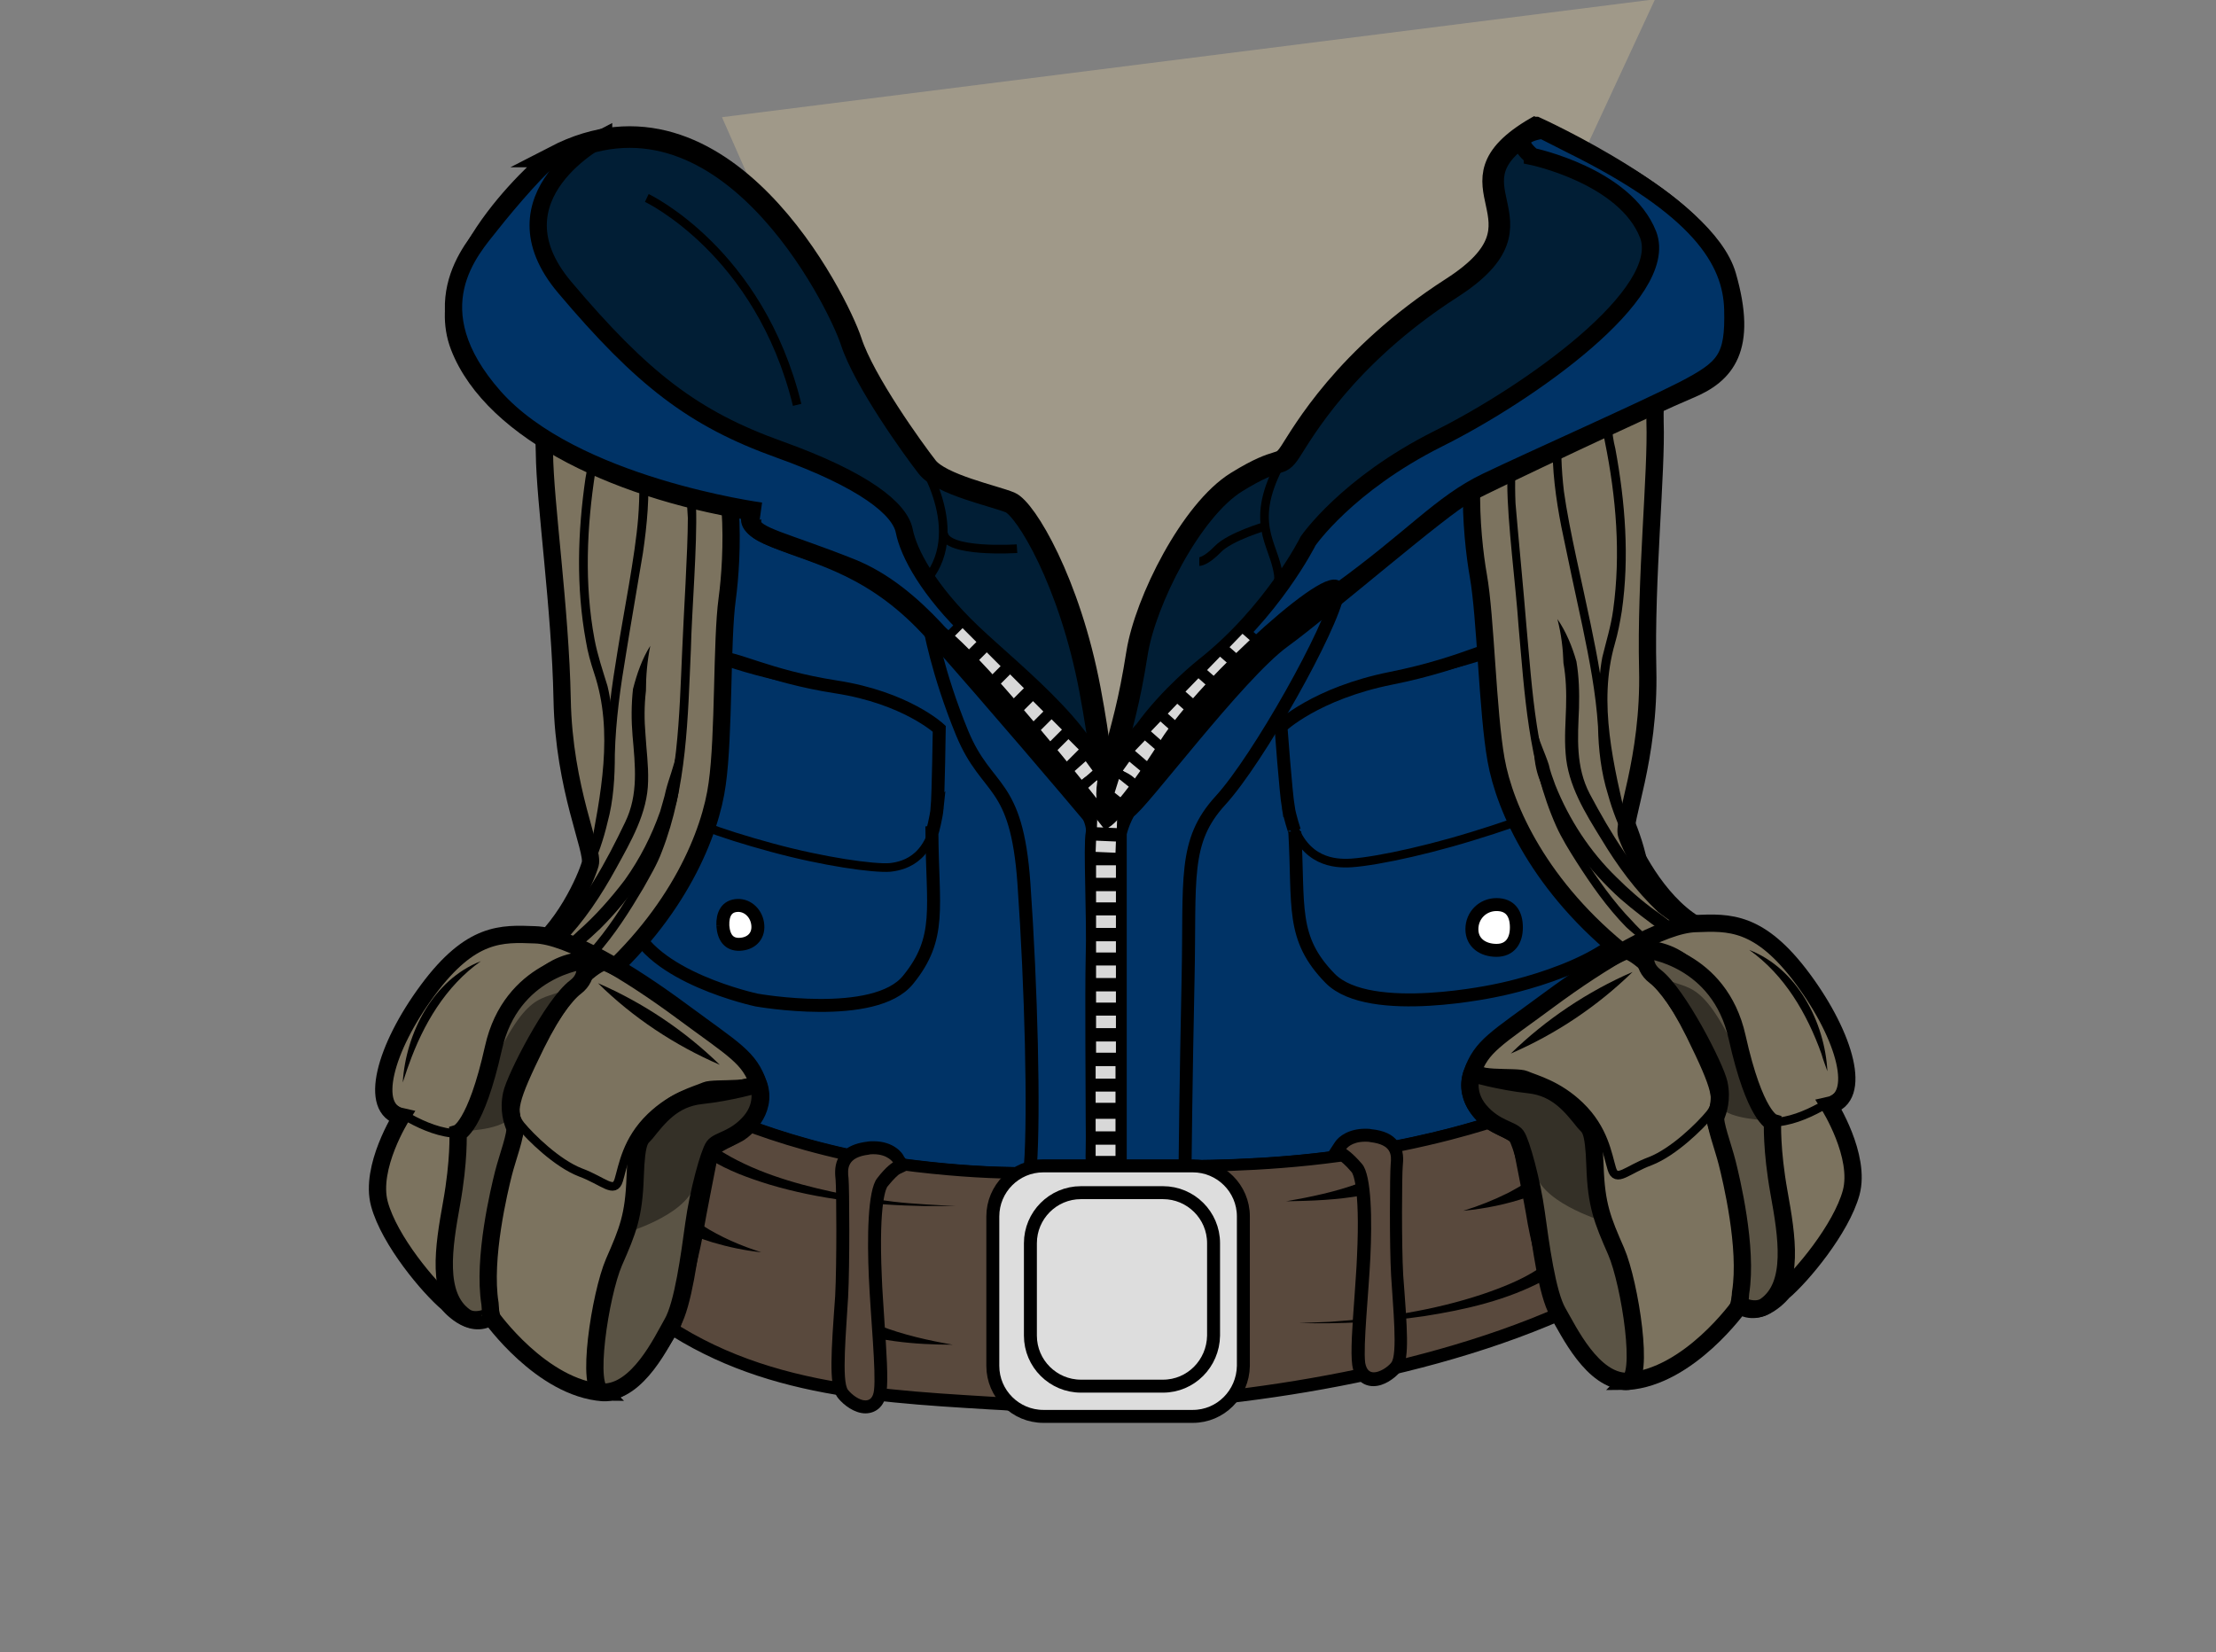 <?xml version="1.0" encoding="UTF-8" standalone="no"?>
<!-- Generator: Adobe Illustrator 26.0.1, SVG Export Plug-In . SVG Version: 6.00 Build 0)  -->

<svg
   version="1.1"
   x="0px"
   y="0px"
   viewBox="0 0 250.338 186.694"
   xml:space="preserve"
   id="svg183"
   sodipodi:docname="fox-body-blue.svg"
   width="250.338"
   height="186.694"
   inkscape:version="1.4 (86a8ad7, 2024-10-11)"
   xmlns:inkscape="http://www.inkscape.org/namespaces/inkscape"
   xmlns:sodipodi="http://sodipodi.sourceforge.net/DTD/sodipodi-0.dtd"
   xmlns="http://www.w3.org/2000/svg"
   xmlns:svg="http://www.w3.org/2000/svg"><rect x="0" y="0" width="250.338" height="186.694" fill="#808080" stroke="none"/><defs
   id="defs183" /><sodipodi:namedview
   id="namedview183"
   pagecolor="#505050"
   bordercolor="#ffffff"
   borderopacity="1"
   inkscape:showpageshadow="0"
   inkscape:pageopacity="0"
   inkscape:pagecheckerboard="1"
   inkscape:deskcolor="#505050"
   inkscape:zoom="1.4033333"
   inkscape:cx="119.71497"
   inkscape:cy="68.764847"
   inkscape:window-width="2880"
   inkscape:window-height="1586"
   inkscape:window-x="2869"
   inkscape:window-y="-11"
   inkscape:window-maximized="1"
   inkscape:current-layer="g368" />
<style
   type="text/css"
   id="style1">
	.st0{fill:#43392E;stroke:#000000;stroke-width:1.952;stroke-miterlimit:10;}
	.st1{fill:#F4EFDF;stroke:#000000;stroke-width:1.464;stroke-miterlimit:10;}
	.st2{opacity:0.28;}
	.st3{fill:#485D4A;stroke:#000000;stroke-width:1.952;stroke-miterlimit:10;}
	.st4{fill:#28352A;}
	.st5{fill:none;stroke:#000000;stroke-width:1.464;stroke-miterlimit:10;}
	.st6{fill:#635F3B;}
	.st7{fill:#FFFFFF;stroke:#000000;stroke-width:1.464;stroke-miterlimit:10;}
	.st8{fill:none;stroke:#000000;stroke-width:0.976;stroke-miterlimit:10;}
	.st9{fill:#7C735F;stroke:#000000;stroke-width:1.952;stroke-miterlimit:10;}
	.st10{fill:#A09989;}
	.st11{fill:#28352A;stroke:#000000;stroke-width:1.952;stroke-miterlimit:10;}
	.st12{fill:#D8D8D8;}
	.st13{fill:none;stroke:#000000;stroke-width:0.976;stroke-linecap:round;stroke-linejoin:round;stroke-miterlimit:10;}
	.st14{fill:#59493D;}
	.st15{fill:#5B5445;stroke:#000000;stroke-width:1.952;stroke-miterlimit:10;}
	.st16{opacity:0.43;}
	.st17{fill:#DDDDDD;stroke:#000000;stroke-width:1.464;stroke-miterlimit:10;}
</style>
<g
   id="Layer_1"
   transform="translate(-180.181,-230.9)">
</g>
<g
   id="Layer_19"
   transform="translate(-180.181,-230.9)">
</g>
<g
   id="Layer_20"
   transform="translate(-180.181,-230.9)">
</g>
<g
   id="Tail"
   transform="translate(-180.181,-230.9)">
</g>
<g
   id="right_leg"
   transform="translate(-180.181,-230.9)">
</g>
<g
   id="Left_leg"
   transform="translate(-180.181,-230.9)">
</g>
<g
   id="body"
   transform="translate(-180.181,-230.9)">
</g>
<g
   id="belt"
   transform="translate(-180.181,-230.9)">
</g>
<g
   id="Face"
   transform="translate(-180.181,-230.9)">
</g>
<g
   id="Left_ear"
   transform="translate(-180.181,-230.9)">
</g>
<g
   id="Right_ear"
   transform="translate(-180.181,-230.9)">
</g>
<g
   id="White_mouth"
   transform="translate(-180.181,-230.9)">
</g>
<g
   id="Closed_mouth"
   transform="translate(-180.181,-230.9)">
	<g
   id="Mouth_copy">
	</g>
</g>
<g
   id="Mouth"
   transform="translate(-180.181,-230.9)">
</g>
<g
   id="wide_opened_mouth"
   transform="translate(-180.181,-230.9)">
	<g
   id="Mouth_copy_2">
	</g>
</g>
<g
   id="Nose"
   transform="translate(-180.181,-230.9)">
</g>
<g
   id="Nose_hair_2"
   transform="translate(-180.181,-230.9)">
</g>
<g
   id="Nose_hair_1"
   transform="translate(-180.181,-230.9)">
</g>
<g
   id="Eye_brow"
   transform="translate(-180.181,-230.9)">
</g>
<g
   id="white_part_of_eyes"
   transform="translate(-180.181,-230.9)">
	<g
   id="Eyes_opened_copy">
	</g>
</g>
<g
   id="eyes_2"
   transform="translate(-180.181,-230.9)">
	<g
   id="Layer_29">
	</g>
</g>
<g
   id="eyes_1"
   transform="translate(-180.181,-230.9)">
	<g
   id="Layer_30">
	</g>
</g>
<g
   id="Opened_eye_cover"
   transform="translate(-180.181,-230.9)">
</g>
<g
   id="Eyes_closed"
   transform="translate(-180.181,-230.9)">
	<g
   id="Eyes_copy">
	</g>
</g>
<g
   id="cap"
   transform="translate(-180.181,-230.9)">
</g>
<g
   id="g368"
   transform="matrix(0.488,0,0,0.488,-140.919,-381.112)"><g
     id="body-2">
	<g
   id="g249">
		<path
   class="st3"
   d="m 428.3,993.1 c 0,0 -10.1,5.8 -4.1,24.9 6,19.1 4,41.1 45.8,48 41.9,6.9 164.3,14.6 182.5,-0.9 18.2,-15.5 43.3,-35.1 29,-56.6 C 667.2,987 660,1003 652.2,976.2 644.4,949.4 644.8,861.9 649.3,854 c 4.5,-7.9 -151.7,-1.7 -179.8,1.8 -28,3.7 -38.7,106.7 -41.2,137.3 z"
   id="path158-0"
   style="fill:#003366;stroke:#000000;stroke-width:4;stroke-miterlimit:10" />
		<g
   id="g161">
			<path
   class="st17"
   d="m 585.3,949.3 c 0,0 11.7,-8.7 20.3,-10.3 8.5,-1.5 22.2,-4.2 34.9,-9.3 12.7,-5.1 11,1 11,1 0,0 9.9,27.6 5.5,31.8 -4.4,4.2 -14.4,8.1 -27.5,12.1 -13,4 -25.6,6.4 -29.7,6.2 -4.1,-0.1 -11.2,-1.7 -12.9,-13.9 -1.7,-12.2 -1.6,-17.6 -1.6,-17.6 z"
   id="path159"
   style="fill:none;stroke:#000000;stroke-width:2;stroke-miterlimit:10" />
			<path
   class="st5"
   d="m 587,967.9 c -0.6,-3.7 -1.7,-18.7 -1.7,-18.7 0,0 8,-7.7 25.5,-11.2 17.5,-3.5 25.4,-8.7 29.7,-8.4 4.3,0.3 8.8,-5.3 11,1 2.2,6.3 6.4,24.5 6.4,24.5 0.4,2.7 14.4,22.8 10.7,36.1 -3.7,13.3 -33.1,19 -33.1,19 0,0 -29.6,6.6 -38.8,-2.7 -9.2,-9.4 -7.2,-16.6 -8.2,-34 0,0.1 -1.2,-3.5 -1.5,-5.6 z"
   id="path160-2"
   style="fill:none;stroke:#000000;stroke-width:3;stroke-miterlimit:10" />
			<path
   class="st7"
   d="m 639.8,995.7 c 0,3.1 -1.5,5.3 -4.6,5.3 -3.1,0 -5.7,-1.7 -5.7,-4.9 0,-3.2 2.5,-5.7 5.7,-5.7 3.2,0 4.6,2.1 4.6,5.3 z"
   id="path161-8"
   style="fill:#ffffff;stroke:#000000;stroke-width:3;stroke-miterlimit:10" />
		</g>
		<g
   id="g164">
			<path
   class="st17"
   d="m 506.2,949.7 c 0,0 -11.2,-8 -19,-9 -7.8,-1.1 -20.5,-2.9 -32.4,-7.3 -11.9,-4.4 -10,1.6 -10,1.6 0,0 -7.4,27.7 -3.1,31.7 4.3,3.9 13.6,7.2 25.7,10.5 12.1,3.3 23.7,4.9 27.4,4.6 3.7,-0.4 10.1,-2.3 11,-14.3 0.8,-12.3 0.4,-17.8 0.4,-17.8 z"
   id="path162-7"
   style="fill:none;stroke:#000000;stroke-width:2;stroke-miterlimit:10" />
			<path
   class="st5"
   d="m 505.7,968.2 c 0.3,-3.7 0.5,-18.5 0.5,-18.5 0,0 -7.7,-7.2 -23.9,-9.7 -16.1,-2.5 -23.7,-7.2 -27.6,-6.7 -3.9,0.5 -8.4,-4.8 -10,1.6 -1.6,6.4 -4.4,24.5 -4.4,24.5 -0.2,2.7 -9.5,22 -5.4,34.9 4.1,12.9 29,18.2 29,18.2 0,0 27.4,4.9 35.1,-4.7 7.9,-9.7 5.6,-16.8 5.5,-34 0.1,0 1,-3.6 1.2,-5.6 z"
   id="path163-5"
   style="fill:none;stroke:#000000;stroke-width:3;stroke-miterlimit:10" />
			<path
   class="st7"
   d="m 456.1,995.3 c 0.2,2.7 1.4,4.4 3.9,4.3 2.5,-0.1 4.4,-1.7 4.2,-4.4 -0.2,-2.7 -2.3,-4.7 -4.7,-4.6 -2.5,0.1 -3.5,2 -3.4,4.7 z"
   id="path164-1"
   style="fill:#ffffff;stroke:#000000;stroke-width:3;stroke-miterlimit:10" />
		</g>
		<g
   id="g171">
			<path
   class="st18"
   d="m 675.2,863.6 c 0,0 -3.6,3.6 -3.3,15.1 0.4,11.5 -2.2,36.3 -1.7,57.2 0.5,20.9 -5.9,35.2 -4.9,38.3 1,3.1 6.9,15.3 15.8,20.7 0,0 3.9,23 -15.9,7.3 -19.9,-15.7 -28.1,-34 -30.1,-45.3 -2,-11.2 -2.4,-33 -4.1,-42.6 -1.7,-9.6 -3.7,-32 3.7,-41.5 7.4,-9.5 43.7,-20.1 40.5,-9.2 z"
   id="path165-1"
   style="fill:#7c735f;stroke:#000000;stroke-width:4;stroke-miterlimit:10" />
			<g
   id="g166-7">
				<path
   d="m 666.5,863.9 c -4.4,6 -5.6,13.8 -3.8,20.9 2.3,12.4 3.3,25.2 1.5,37.7 -0.4,2.5 -0.9,5.1 -1.6,7.5 -4,13.8 -0.2,28.4 2.9,42 0.8,3 1.7,6.1 3.1,8.8 -2.3,-3 -3.7,-6.7 -5,-10.2 -2.3,-5.9 -3.3,-12.2 -4.1,-18.5 -0.7,-6.3 -1,-12.7 0.2,-19 0.9,-3.7 2,-7.2 2.5,-10.9 1.8,-12.9 0.7,-26.1 -1.9,-38.9 -1.6,-6.9 1.2,-14.3 6.2,-19.4 z"
   id="path166-9" />
			</g>
			<g
   id="g167-2">
				<path
   d="m 653.2,863.9 c -2,4.9 -2.6,10.1 -2.8,15.3 -0.4,5.2 -0.2,10.4 0.4,15.5 1.2,8.8 4.4,22 6.2,30.8 1.6,7.7 3.1,15.6 3.6,23.5 0.2,5.2 0.7,10.3 2.3,15.3 2.4,7.4 4.9,14.9 9,21.6 -5.1,-6.1 -8.8,-13.4 -10.9,-21 -1.6,-5.1 -2.2,-10.5 -2.3,-15.7 -0.5,-7.8 -2,-15.5 -3.6,-23.2 -1.1,-5 -3.9,-18.2 -4.9,-23.1 -2.5,-12.9 -3.8,-27.3 3,-39 z"
   id="path167-9" />
			</g>
			<g
   id="g168">
				<path
   d="m 643.7,870.1 c -3.6,8.7 -4.5,18.1 -4.1,27.4 0.5,6.1 2,21.7 2.5,28.1 1.4,15.4 2.2,31.3 8.6,45.7 1.2,2.8 2.9,5.4 4.6,8.1 3.4,5.2 7,10.4 11.3,14.8 4.1,4.6 9.4,8.3 15.7,8.8 -6.5,0.3 -12.5,-3.1 -17.1,-7.4 -4.5,-4.6 -8.1,-9.8 -11.5,-15.1 -1.7,-2.7 -3.4,-5.4 -4.7,-8.3 -6.5,-14.6 -7.3,-30.7 -8.7,-46.3 -0.6,-9 -2.6,-24.1 -2.6,-32.9 -0.1,-8.1 2.1,-16.1 6,-22.9 z"
   id="path168-4" />
			</g>
			<g
   id="g169-5">
				<path
   d="m 649.3,924.3 c 2,2.9 3.4,6.3 4.4,9.8 0.6,3.5 0.7,7.2 0.6,10.8 -0.3,6.9 -0.8,13.6 2.5,19.9 4.8,9 10.3,18.1 17.8,25.2 2.2,2.7 4.5,5.3 6.9,8 -3.1,-1.8 -6.1,-3.7 -8.9,-5.9 -5.2,-4.9 -9.5,-10.8 -13.1,-16.8 -3.7,-6 -7.8,-12.5 -8.3,-19.9 -0.3,-3.7 0,-7.2 0.1,-10.7 0.1,-3.5 0,-6.8 -0.6,-10.2 -0.1,-3.3 -0.5,-6.7 -1.4,-10.2 z"
   id="path169-0" />
			</g>
			<g
   id="g170">
				<path
   d="m 644.3,949.4 c 0.7,3.1 2.1,5.8 3,8.6 0.3,1.5 1,3.3 1.5,4.7 3.2,8 8,15.4 14.2,21.4 2.7,2.7 6,5.6 9.1,7.8 3.4,2.3 6.3,5 9.4,7.8 -2.6,-0.9 -5.2,-1.9 -7.8,-3 -3.3,-2.3 -6.8,-5 -9.8,-7.6 -7.2,-6.5 -13.2,-14.4 -17.1,-23.4 -0.4,-1 -1.2,-2.9 -1.5,-3.9 -1.6,-3.9 -1.7,-8.3 -1,-12.4 z"
   id="path170-3" />
			</g>
		</g>
		<g
   id="g177-3">
			<path
   class="st18"
   d="m 410.9,870.9 c 0,0 3.8,3.4 3.9,14.9 0.1,11.5 3.7,36.1 4.1,57.1 0.4,20.9 7.4,34.9 6.5,38.1 -0.9,3.2 -6.2,15.6 -14.9,21.3 0,0 -3,23.1 16.2,6.6 19.2,-16.5 26.6,-35.2 28.1,-46.5 1.6,-11.3 1,-33.1 2.3,-42.7 1.3,-9.6 2.4,-32.1 -5.5,-41.3 -7.9,-9.2 -44.4,-18.2 -40.7,-7.5 z"
   id="path171-9"
   style="fill:#7c735f;stroke:#000000;stroke-width:4;stroke-miterlimit:10" />
			<g
   id="g172">
				<path
   d="m 419.6,870.9 c 5.2,4.8 8.3,12.1 7,19.2 -2,12.8 -2.6,26.1 -0.2,38.9 0.7,3.7 1.9,7.2 3,10.8 1.5,6.2 1.5,12.7 1,19 -0.6,6.3 -1.3,12.6 -3.3,18.6 -1.2,3.5 -2.5,7.3 -4.6,10.4 1.4,-2.8 2,-5.9 2.7,-8.9 2.6,-13.8 5.7,-28.4 1.1,-42.1 -0.8,-2.4 -1.5,-4.9 -1.9,-7.4 -2.3,-12.5 -1.9,-25.3 -0.1,-37.7 1.5,-7.2 -0.1,-15 -4.7,-20.8 z"
   id="path172-2" />
			</g>
			<g
   id="g173">
				<path
   d="m 432.9,870.3 c 7.3,11.4 6.6,25.8 4.7,38.7 -0.8,4.9 -3.1,18.2 -3.9,23.3 -1.3,7.7 -2.4,15.5 -2.6,23.3 0,5.3 -0.3,10.7 -1.7,15.8 -1.8,7.7 -5.2,15.2 -10,21.5 3.8,-6.8 6,-14.5 8.1,-22 1.3,-5 1.6,-10.2 1.6,-15.4 0.2,-7.9 1.3,-15.8 2.6,-23.6 1.4,-8.9 4.1,-22.2 4.8,-31 0.4,-5.2 0.4,-10.4 -0.2,-15.5 -0.4,-5.1 -1.2,-10.3 -3.4,-15.1 z"
   id="path173-8" />
			</g>
			<g
   id="g174">
				<path
   d="m 442.7,876 c 4.1,6.7 6.7,14.6 7.2,22.4 0.3,8.8 -1,24.1 -1.2,33 -0.7,15.7 -0.9,31.8 -6.7,46.7 -1.1,3 -2.8,5.8 -4.3,8.5 -3.2,5.4 -6.6,10.8 -10.9,15.6 -4.4,4.5 -10.3,8.2 -16.8,8.1 6.3,-0.8 11.5,-4.7 15.3,-9.5 4.1,-4.6 7.5,-9.9 10.6,-15.2 1.5,-2.7 3.1,-5.3 4.2,-8.2 5.7,-14.6 5.9,-30.5 6.6,-46 0.3,-7.7 1.3,-22.9 1.3,-30.5 -0.4,-8.5 -1.6,-17 -5.3,-24.9 z"
   id="path174-7" />
			</g>
			<g
   id="g175">
				<path
   d="m 439.3,930.5 c -0.7,3.5 -1,6.9 -1,10.4 -0.4,3.4 -0.4,6.8 -0.1,10.2 0.2,3.5 0.7,7 0.6,10.7 -0.1,7.4 -4,14 -7.4,20.2 -3.4,6.2 -7.4,12.3 -12.4,17.4 -2.8,2.3 -5.7,4.3 -8.7,6.2 2.2,-2.8 4.5,-5.5 6.5,-8.3 7.2,-7.4 12.3,-16.8 16.7,-26 3.1,-6.4 2.3,-13.1 1.7,-20 -0.3,-3.5 -0.3,-7.2 0.1,-10.8 0.9,-3.5 2.1,-7 4,-10 z"
   id="path175-4" />
			</g>
			<g
   id="g176-0">
				<path
   d="m 445.4,955.3 c 0.9,4.1 1,8.5 -0.4,12.5 l -0.6,2 -0.7,2 c -3.4,9.2 -9.1,17.3 -16,24.2 -2.9,2.8 -6.3,5.6 -9.5,8.1 -2.5,1.2 -5.1,2.3 -7.7,3.3 1.9,-2 4,-3.8 5.9,-5.8 2.1,-1.7 4.3,-3.2 6.2,-5.1 4,-3.5 7.6,-7.6 10.8,-11.8 3.5,-4.9 6.2,-10.2 8.2,-15.9 0.4,-1.5 1,-3.3 1.3,-4.8 0.7,-2.8 1.9,-5.6 2.5,-8.7 z"
   id="path176-5" />
			</g>
		</g>
		<polygon
   class="st19"
   points="541.1,940.7 547.8,961.3 584.8,914 637.9,854.1 671.9,780.8 455.9,808.1 498.1,903.9 "
   id="polygon177"
   style="fill:#a09989" />
		<g
   id="g199">
			<path
   class="st20"
   d="m 417.2,817.2 c 0,0 -29.3,23.9 -21.7,43.8 7.7,19.9 37.8,33.7 69.4,38.3 0,0 -6.6,2 3.6,6.1 10.2,4.1 23.2,6.6 36.9,22 13.7,15.4 32.7,37.8 35.7,41.4 3,3.6 4.7,-3.1 0,-28.1 -4.7,-25 -14.9,-41.9 -18.5,-43.4 -3.6,-1.5 -16,-4.1 -19.2,-8.2 -3.2,-4.1 -14.6,-19.9 -17.6,-29.1 -3,-9.2 -29.5,-63 -68.6,-42.8 z"
   id="path177-6"
   style="fill:#011e35;stroke:#000000;stroke-width:5;stroke-miterlimit:10" />
			<path
   class="st3"
   d="m 428.5,812.7 c 0,0 -26.9,13.6 -9,34.8 17.9,21.2 29.8,30.4 49.6,37.5 19.8,7.1 28,13.8 29,18.9 1,5.1 5.6,13.8 15.8,23.5 10.2,9.7 31.5,26 30.1,38.3 0,0 -0.4,6 -2.9,3.1 -2.5,-2.9 -18,-21.1 -23.7,-27.7 -5.7,-6.5 -16.3,-22.7 -31.6,-28.8 -15.3,-6.1 -22.6,-7.3 -22.8,-10.3 -0.2,-3 1.9,-2.7 1.9,-2.7 0,0 -43.4,-5.8 -61.7,-26.4 -18.2,-20.6 -5.3,-34.2 -0.9,-39.8 4.4,-5.6 12.4,-14.8 14.7,-15.9 2.5,-1.1 11.5,-4.5 11.5,-4.5 z"
   id="path178-9"
   style="fill:#003366;stroke:#000000;stroke-width:4;stroke-miterlimit:10" />
			<path
   class="st17"
   d="m 500.6,885.4 c 0,0 12.6,17.5 2.8,29.7"
   id="path179-9"
   style="fill:none;stroke:#000000;stroke-width:2;stroke-miterlimit:10" />
			<path
   class="st17"
   d="m 524.2,908 c 0,0 -16.6,1.1 -17,-3.6"
   id="path180-0"
   style="fill:none;stroke:#000000;stroke-width:2;stroke-miterlimit:10" />
			<path
   class="st17"
   d="m 438.5,826.8 c 0,0 26.1,12.3 34.8,47.9"
   id="path181-5"
   style="fill:none;stroke:#000000;stroke-width:2;stroke-miterlimit:10" />
			<g
   id="g198">
				<g
   id="g183-5">
					<path
   class="st21"
   d="m 511.6,933.9 c -0.3,0 -0.5,-0.1 -0.7,-0.3 l -3.2,-3.2 c -0.4,-0.4 -0.4,-1 0,-1.4 l 3.2,-3.2 c 0.2,-0.2 0.4,-0.3 0.7,-0.3 0.3,0 0.5,0.1 0.7,0.3 l 3.2,3.2 c 0.4,0.4 0.4,1 0,1.4 l -3.2,3.2 c -0.2,0.2 -0.5,0.3 -0.7,0.3 z"
   id="path182"
   style="fill:#d8d8d8" />
					<path
   d="m 511.6,926.4 3.2,3.2 -3.2,3.2 -3.2,-3.2 3.2,-3.2 m 0,-2 c -0.5,0 -1,0.2 -1.4,0.6 l -3.2,3.2 c -0.8,0.8 -0.8,2 0,2.8 l 3.2,3.2 c 0.4,0.4 0.9,0.6 1.4,0.6 0.5,0 1,-0.2 1.4,-0.6 l 3.2,-3.2 c 0.4,-0.4 0.6,-0.9 0.6,-1.4 0,-0.5 -0.2,-1 -0.6,-1.4 L 513,925 c -0.4,-0.4 -0.9,-0.6 -1.4,-0.6 z"
   id="path183" />
				</g>
				<g
   id="g185">
					<path
   class="st21"
   d="m 517.2,939.4 c -0.3,0 -0.5,-0.1 -0.7,-0.3 l -3.2,-3.2 c -0.2,-0.2 -0.3,-0.4 -0.3,-0.7 0,-0.3 0.1,-0.5 0.3,-0.7 l 3.2,-3.2 c 0.2,-0.2 0.5,-0.3 0.7,-0.3 0.2,0 0.5,0.1 0.7,0.3 l 3.2,3.2 c 0.2,0.2 0.3,0.4 0.3,0.7 0,0.3 -0.1,0.5 -0.3,0.7 l -3.2,3.2 c -0.2,0.2 -0.4,0.3 -0.7,0.3 z"
   id="path184"
   style="fill:#d8d8d8" />
					<path
   d="m 517.2,932 3.2,3.2 -3.2,3.2 -3.2,-3.2 3.2,-3.2 m 0,-2 c -0.5,0 -1,0.2 -1.4,0.6 l -3.2,3.2 c -0.8,0.8 -0.8,2 0,2.8 l 3.2,3.2 c 0.4,0.4 0.9,0.6 1.4,0.6 0.5,0 1,-0.2 1.4,-0.6 l 3.2,-3.2 c 0.8,-0.8 0.8,-2 0,-2.8 l -3.2,-3.2 c -0.4,-0.4 -0.9,-0.6 -1.4,-0.6 z"
   id="path185" />
				</g>
				<g
   id="g187">
					<path
   class="st21"
   d="m 522.4,944.8 c -0.3,0 -0.5,-0.1 -0.7,-0.3 l -3.2,-3.2 c -0.4,-0.4 -0.4,-1 0,-1.4 l 3.4,-3.4 c 0.2,-0.2 0.5,-0.3 0.7,-0.3 0.2,0 0.5,0.1 0.7,0.3 l 3.2,3.2 c 0.2,0.2 0.3,0.4 0.3,0.7 0,0.3 -0.1,0.5 -0.3,0.7 l -3.4,3.4 c -0.1,0.2 -0.4,0.3 -0.7,0.3 z"
   id="path186"
   style="fill:#d8d8d8" />
					<path
   d="m 522.6,937.1 3.2,3.2 -3.4,3.4 -3.2,-3.2 3.4,-3.4 m 0,-2 c -0.5,0 -1,0.2 -1.4,0.6 l -3.4,3.4 c -0.8,0.8 -0.8,2 0,2.8 l 3.2,3.2 c 0.4,0.4 0.9,0.6 1.4,0.6 0.5,0 1,-0.2 1.4,-0.6 l 3.4,-3.4 c 0.8,-0.8 0.8,-2 0,-2.8 l -3.2,-3.2 c -0.3,-0.4 -0.8,-0.6 -1.4,-0.6 z"
   id="path187" />
				</g>
				<g
   id="g189">
					<path
   class="st21"
   d="m 531.1,954.4 c -0.3,0 -0.5,-0.1 -0.7,-0.3 l -2.4,-2.4 c -0.4,-0.4 -0.4,-1 0,-1.4 l 3.5,-3.5 c 0.2,-0.2 0.5,-0.3 0.7,-0.3 0.2,0 0.5,0.1 0.7,0.3 l 2.4,2.4 c 0.2,0.2 0.3,0.4 0.3,0.7 0,0.3 -0.1,0.5 -0.3,0.7 l -3.5,3.5 c -0.2,0.2 -0.5,0.3 -0.7,0.3 z"
   id="path188"
   style="fill:#d8d8d8" />
					<path
   d="m 532.2,947.5 2.4,2.4 -3.5,3.5 -2.4,-2.4 3.5,-3.5 m 0,-2 c -0.5,0 -1,0.2 -1.4,0.6 l -3.5,3.5 c -0.4,0.4 -0.6,0.9 -0.6,1.4 0,0.5 0.2,1 0.6,1.4 l 2.4,2.4 c 0.4,0.4 0.9,0.6 1.4,0.6 0.5,0 1,-0.2 1.4,-0.6 l 3.5,-3.5 c 0.4,-0.4 0.6,-0.9 0.6,-1.4 0,-0.5 -0.2,-1 -0.6,-1.4 l -2.4,-2.4 c -0.4,-0.4 -0.9,-0.6 -1.4,-0.6 z"
   id="path189" />
				</g>
				<g
   id="g191">
					<path
   class="st21"
   d="m 526.8,950.1 c -0.3,0 -0.5,-0.1 -0.7,-0.3 l -2.4,-2.4 c -0.4,-0.4 -0.4,-1 0,-1.4 l 3.5,-3.5 c 0.2,-0.2 0.5,-0.3 0.7,-0.3 0.2,0 0.5,0.1 0.7,0.3 l 2.4,2.4 c 0.2,0.2 0.3,0.4 0.3,0.7 0,0.3 -0.1,0.5 -0.3,0.7 l -3.5,3.5 c -0.1,0.2 -0.4,0.3 -0.7,0.3 z"
   id="path190"
   style="fill:#d8d8d8" />
					<path
   d="m 527.9,943.3 2.4,2.4 -3.5,3.5 -2.4,-2.4 3.5,-3.5 m 0,-2 c -0.5,0 -1,0.2 -1.4,0.6 l -3.5,3.5 c -0.8,0.8 -0.8,2 0,2.8 l 2.4,2.4 c 0.4,0.4 0.9,0.6 1.4,0.6 0.5,0 1,-0.2 1.4,-0.6 l 3.5,-3.5 c 0.8,-0.8 0.8,-2 0,-2.8 l -2.4,-2.4 c -0.3,-0.4 -0.8,-0.6 -1.4,-0.6 z"
   id="path191" />
				</g>
				<g
   id="g193">
					<path
   class="st21"
   d="m 534.9,959.2 c -0.3,0 -0.5,-0.1 -0.7,-0.3 l -2.4,-2.4 c -0.2,-0.2 -0.3,-0.4 -0.3,-0.7 0,-0.3 0.1,-0.5 0.3,-0.7 l 3.7,-3.7 c 0.2,-0.2 0.4,-0.3 0.7,-0.3 0.3,0 0.5,0.1 0.7,0.3 l 2.4,2.4 c 0.4,0.4 0.4,1 0,1.4 l -3.7,3.7 c -0.2,0.2 -0.4,0.3 -0.7,0.3 z"
   id="path192"
   style="fill:#d8d8d8" />
					<path
   d="m 536.1,952.1 2.4,2.4 -3.7,3.7 -2.4,-2.4 3.7,-3.7 m 0,-2 c -0.5,0 -1,0.2 -1.4,0.6 l -3.7,3.7 c -0.4,0.4 -0.6,0.9 -0.6,1.4 0,0.5 0.2,1 0.6,1.4 l 2.4,2.4 c 0.4,0.4 0.9,0.6 1.4,0.6 0.5,0 1,-0.2 1.4,-0.6 l 3.7,-3.7 c 0.4,-0.4 0.6,-0.9 0.6,-1.4 0,-0.5 -0.2,-1 -0.6,-1.4 l -2.4,-2.4 c -0.3,-0.4 -0.9,-0.6 -1.4,-0.6 z"
   id="path193" />
				</g>
				<g
   id="g195">
					<path
   class="st21"
   d="m 538.3,963.5 c -0.3,0 -0.5,-0.1 -0.7,-0.3 l -1.8,-2 c -0.4,-0.4 -0.3,-1 0.1,-1.4 l 3.6,-3.3 c 0.2,-0.2 0.4,-0.3 0.7,-0.3 h 0.1 c 0.3,0 0.5,0.2 0.7,0.4 l 1.6,2.2 c 0.3,0.4 0.2,1 -0.1,1.3 l -3.4,3 c -0.3,0.3 -0.5,0.4 -0.8,0.4 z"
   id="path194"
   style="fill:#d8d8d8" />
					<path
   d="m 540.1,957.2 1.6,2.2 -3.4,3 -1.8,-2 3.6,-3.2 m 0,-2 c -0.5,0 -1,0.2 -1.4,0.5 l -3.6,3.3 c -0.8,0.7 -0.9,2 -0.1,2.8 l 1.8,2 c 0.4,0.4 0.9,0.7 1.5,0.7 0.5,0 1,-0.2 1.3,-0.5 l 3.4,-3 c 0.8,-0.7 0.9,-1.8 0.3,-2.7 l -1.6,-2.2 c -0.3,-0.5 -0.9,-0.8 -1.4,-0.8 -0.1,-0.1 -0.1,-0.1 -0.2,-0.1 z"
   id="path195" />
				</g>
				<g
   id="g197">
					<path
   class="st21"
   d="m 541.6,968 c -0.3,0 -0.5,-0.1 -0.7,-0.3 l -2.2,-2.5 c -0.2,-0.2 -0.3,-0.5 -0.3,-0.7 0,-0.3 0.1,-0.5 0.3,-0.7 l 3.4,-3 c 0.2,-0.2 0.4,-0.3 0.7,-0.3 0.1,0 0.2,0 0.2,0 0.3,0.1 0.6,0.3 0.7,0.6 l 1.2,3.3 c 0.1,0.4 0,0.8 -0.3,1.1 l -2.4,2.2 c -0.1,0.2 -0.4,0.3 -0.6,0.3 z"
   id="path196"
   style="fill:#d8d8d8" />
					<path
   d="m 542.8,961.5 1.2,3.3 -2.4,2.2 -2.2,-2.5 3.4,-3 m 0,-2 c -0.5,0 -1,0.2 -1.3,0.5 l -3.4,3 c -0.4,0.4 -0.6,0.9 -0.7,1.4 0,0.5 0.2,1 0.5,1.4 l 2.2,2.5 c 0.4,0.4 0.9,0.7 1.5,0.7 0.5,0 1,-0.2 1.3,-0.5 l 2.4,-2.2 c 0.6,-0.5 0.8,-1.4 0.5,-2.2 l -1.2,-3.3 c -0.2,-0.6 -0.8,-1.1 -1.4,-1.2 -0.1,-0.1 -0.3,-0.1 -0.4,-0.1 z"
   id="path197" />
				</g>
			</g>
		</g>
		<g
   id="g220">
			<path
   class="st20"
   d="m 644.3,810.5 c 0,0 39.1,17.7 43.9,34.4 4.8,16.7 -0.3,22.5 -8.5,25.9 -8.2,3.4 -45.7,21.1 -51.6,24.2 -5.9,3.1 -32.1,25.9 -42.8,33.7 -10.7,7.8 -33.5,38.5 -35.9,39.5 -2.4,1 -6.1,1 -3.4,-9.5 2.7,-10.6 4.1,-14.6 6,-26.6 1.9,-11.9 12.5,-33 23,-39.5 10.5,-6.5 9.8,-3 12.5,-7.1 2.7,-4.1 12.5,-21.9 37.4,-37.9 25,-16.1 -4,-23.5 19.4,-37.1 z"
   id="path199"
   style="fill:#011e35;stroke:#000000;stroke-width:5;stroke-miterlimit:10" />
			<path
   class="st17"
   d="m 644.3,810.5 c -4.4,3.1 -11.4,5.6 -9.1,17.9 2.3,12.3 -4.8,14.9 -14.2,21.7 -9.5,6.8 -27.3,22.9 -35.4,37.4 -8.1,14.6 -1.9,19.1 -0.9,26.5 1,7.3 -13.4,16 -28.8,33 -15.3,17 -10,20.9 -10,20.9"
   id="path200"
   style="fill:none;stroke:#000000;stroke-width:2;stroke-miterlimit:10" />
			<path
   class="st17"
   d="m 581.7,902.8 c 0,0 -8.2,2.4 -11,5.3 -2.8,2.9 -4.3,2.9 -4.3,2.9"
   id="path201"
   style="fill:none;stroke:#000000;stroke-width:2;stroke-miterlimit:10" />
			<path
   class="st3"
   d="m 643.5,817.2 c 0,0 21.5,4.5 26.8,18.1 5.2,13.6 -27.6,36.8 -48.7,47.3 -21.1,10.6 -30,23.6 -30,23.6 0,0 -8.2,16.5 -24.2,29.1 0,0 -8.1,6.4 -14,14.6 0,0 -9.8,10 -8.3,17.1 0,0 2.2,3.8 6,-0.6 3.8,-4.4 17.2,-20.7 21.9,-25.8 4.7,-5.1 8.4,-10.1 25.6,-22.6 17.3,-12.5 23.8,-20.5 34.2,-25.5 10.4,-5 36.1,-16.4 45.7,-21.3 9.6,-5 11.7,-7.2 11.4,-18.6 -0.3,-11.4 -7.9,-23.5 -37.4,-38.1 l -6.7,-3.4 c 0,0.1 -8.7,0.8 -2.3,6.1 z"
   id="path202"
   style="fill:#003366;stroke:#000000;stroke-width:4;stroke-miterlimit:10" />
			<g
   id="g219">
				<g
   id="g204">
					<path
   class="st21"
   d="m 576.7,934.6 c -0.2,0 -0.5,-0.1 -0.7,-0.2 l -3.2,-2.8 c -0.2,-0.2 -0.3,-0.4 -0.3,-0.7 0,-0.3 0.1,-0.5 0.3,-0.7 l 3,-3.1 c 0.2,-0.2 0.5,-0.3 0.7,-0.3 0.2,0 0.5,0.1 0.7,0.2 l 3.2,2.8 c 0.2,0.2 0.3,0.4 0.3,0.7 0,0.3 -0.1,0.5 -0.3,0.7 l -3,3.1 c -0.2,0.2 -0.5,0.3 -0.7,0.3 z"
   id="path203"
   style="fill:#d8d8d8" />
					<path
   d="m 576.4,927.7 3.2,2.8 -3,3.1 -3.2,-2.8 3,-3.1 m 0,-2 c -0.5,0 -1.1,0.2 -1.4,0.6 l -3,3.1 c -0.4,0.4 -0.6,0.9 -0.6,1.5 0,0.5 0.3,1.1 0.7,1.4 l 3.2,2.8 c 0.4,0.3 0.9,0.5 1.3,0.5 0.5,0 1.1,-0.2 1.4,-0.6 l 3,-3.1 c 0.4,-0.4 0.6,-0.9 0.6,-1.5 0,-0.5 -0.3,-1.1 -0.7,-1.4 l -3.2,-2.8 c -0.3,-0.4 -0.8,-0.5 -1.3,-0.5 z"
   id="path204" />
				</g>
				<g
   id="g206">
					<path
   class="st21"
   d="m 571.5,940 c -0.2,0 -0.5,-0.1 -0.7,-0.2 l -3.2,-2.8 c -0.2,-0.2 -0.3,-0.4 -0.3,-0.7 0,-0.3 0.1,-0.5 0.3,-0.7 l 3,-3.1 c 0.2,-0.2 0.5,-0.3 0.7,-0.3 0.2,0 0.5,0.1 0.7,0.2 l 3.2,2.8 c 0.2,0.2 0.3,0.4 0.3,0.7 0,0.3 -0.1,0.5 -0.3,0.7 l -3,3.1 c -0.2,0.2 -0.5,0.3 -0.7,0.3 z"
   id="path205"
   style="fill:#d8d8d8" />
					<path
   d="m 571.2,933 3.2,2.8 -3,3.1 -3.2,-2.8 3,-3.1 m 0,-2 c -0.5,0 -1.1,0.2 -1.4,0.6 l -3,3.1 c -0.4,0.4 -0.6,0.9 -0.6,1.5 0,0.5 0.3,1.1 0.7,1.4 l 3.2,2.8 c 0.4,0.3 0.9,0.5 1.3,0.5 0.5,0 1.1,-0.2 1.4,-0.6 l 3,-3.1 c 0.4,-0.4 0.6,-0.9 0.6,-1.5 0,-0.6 -0.3,-1.1 -0.7,-1.4 l -3.2,-2.8 c -0.3,-0.3 -0.8,-0.5 -1.3,-0.5 z"
   id="path206" />
				</g>
				<g
   id="g208">
					<path
   class="st21"
   d="m 566.6,945.1 c -0.2,0 -0.5,-0.1 -0.7,-0.2 l -3.4,-3 c -0.2,-0.2 -0.3,-0.4 -0.3,-0.7 0,-0.3 0.1,-0.5 0.3,-0.7 l 3,-3.1 c 0.2,-0.2 0.5,-0.3 0.7,-0.3 0.2,0 0.5,0.1 0.7,0.2 l 3.4,3 c 0.2,0.2 0.3,0.4 0.3,0.7 0,0.3 -0.1,0.5 -0.3,0.7 l -3,3.1 c -0.1,0.2 -0.4,0.3 -0.7,0.3 z"
   id="path207"
   style="fill:#d8d8d8" />
					<path
   d="m 566.2,938 3.4,3 -3,3.1 -3.4,-3 3,-3.1 m 0,-2 c -0.5,0 -1.1,0.2 -1.4,0.6 l -3,3.1 c -0.4,0.4 -0.6,0.9 -0.6,1.5 0,0.5 0.3,1.1 0.7,1.4 l 3.4,3 c 0.4,0.3 0.9,0.5 1.3,0.5 0.5,0 1.1,-0.2 1.4,-0.6 l 3,-3.1 c 0.4,-0.4 0.6,-0.9 0.6,-1.5 0,-0.5 -0.3,-1.1 -0.7,-1.4 l -3.4,-3 c -0.4,-0.3 -0.8,-0.5 -1.3,-0.5 z"
   id="path208" />
				</g>
				<g
   id="g210">
					<path
   class="st21"
   d="m 558.7,954.3 c -0.2,0 -0.5,-0.1 -0.7,-0.2 l -3.5,-3.1 c -0.2,-0.2 -0.3,-0.4 -0.3,-0.7 0,-0.3 0.1,-0.5 0.3,-0.7 l 2.2,-2.3 c 0.2,-0.2 0.5,-0.3 0.7,-0.3 0.2,0 0.5,0.1 0.7,0.2 l 3.5,3.1 c 0.2,0.2 0.3,0.4 0.3,0.7 0,0.3 -0.1,0.5 -0.3,0.7 l -2.2,2.3 c -0.2,0.2 -0.5,0.3 -0.7,0.3 z"
   id="path209"
   style="fill:#d8d8d8" />
					<path
   d="m 557.4,948 3.5,3.1 -2.2,2.3 -3.5,-3.1 2.2,-2.3 m 0,-2 c -0.5,0 -1.1,0.2 -1.4,0.6 l -2.2,2.3 c -0.4,0.4 -0.6,0.9 -0.6,1.5 0,0.6 0.3,1.1 0.7,1.4 l 3.5,3.1 c 0.4,0.3 0.9,0.5 1.3,0.5 0.5,0 1.1,-0.2 1.4,-0.6 l 2.2,-2.3 c 0.4,-0.4 0.6,-0.9 0.6,-1.5 0,-0.5 -0.3,-1.1 -0.7,-1.4 l -3.5,-3.1 c -0.3,-0.4 -0.8,-0.5 -1.3,-0.5 z"
   id="path210" />
				</g>
				<g
   id="g212">
					<path
   class="st21"
   d="m 562.6,950.3 c -0.2,0 -0.5,-0.1 -0.7,-0.2 l -3.5,-3.1 c -0.2,-0.2 -0.3,-0.4 -0.3,-0.7 0,-0.3 0.1,-0.5 0.3,-0.7 l 2.2,-2.3 c 0.2,-0.2 0.5,-0.3 0.7,-0.3 0.2,0 0.5,0.1 0.7,0.2 l 3.5,3.1 c 0.2,0.2 0.3,0.4 0.3,0.7 0,0.3 -0.1,0.5 -0.3,0.7 l -2.2,2.3 c -0.2,0.2 -0.4,0.3 -0.7,0.3 z"
   id="path211"
   style="fill:#d8d8d8" />
					<path
   d="m 561.3,943.9 3.5,3.1 -2.2,2.3 -3.5,-3.1 2.2,-2.3 m 0,-2 c -0.5,0 -1.1,0.2 -1.4,0.6 l -2.2,2.3 c -0.4,0.4 -0.6,0.9 -0.6,1.5 0,0.5 0.3,1.1 0.7,1.4 l 3.5,3.1 c 0.4,0.3 0.9,0.5 1.3,0.5 0.5,0 1.1,-0.2 1.4,-0.6 l 2.2,-2.3 c 0.4,-0.4 0.6,-0.9 0.6,-1.5 0,-0.5 -0.3,-1.1 -0.7,-1.4 l -3.5,-3.1 c -0.3,-0.3 -0.8,-0.5 -1.3,-0.5 z"
   id="path212" />
				</g>
				<g
   id="g214">
					<path
   class="st21"
   d="m 555.2,959 c -0.2,0 -0.5,-0.1 -0.7,-0.2 l -3.7,-3.2 c -0.2,-0.2 -0.3,-0.4 -0.3,-0.7 0,-0.3 0.1,-0.5 0.3,-0.7 l 2.3,-2.4 c 0.2,-0.2 0.5,-0.3 0.7,-0.3 0.2,0 0.5,0.1 0.7,0.2 l 3.7,3.2 c 0.2,0.2 0.3,0.4 0.3,0.7 0,0.3 -0.1,0.5 -0.3,0.7 l -2.3,2.4 c -0.2,0.2 -0.4,0.3 -0.7,0.3 z"
   id="path213"
   style="fill:#d8d8d8" />
					<path
   d="m 553.8,952.4 3.7,3.2 -2.3,2.4 -3.7,-3.2 2.3,-2.4 m 0,-2 c -0.5,0 -1.1,0.2 -1.4,0.6 l -2.3,2.4 c -0.4,0.4 -0.6,0.9 -0.6,1.5 0,0.5 0.3,1.1 0.7,1.4 l 3.7,3.2 c 0.4,0.3 0.9,0.5 1.3,0.5 0.5,0 1.1,-0.2 1.4,-0.6 l 2.3,-2.4 c 0.4,-0.4 0.6,-0.9 0.6,-1.5 0,-0.5 -0.3,-1.1 -0.7,-1.4 l -3.7,-3.2 c -0.4,-0.4 -0.8,-0.5 -1.3,-0.5 z"
   id="path214" />
				</g>
				<g
   id="g216">
					<path
   class="st21"
   d="m 552.1,963.1 c -0.2,0 -0.4,-0.1 -0.6,-0.2 l -3.4,-2.7 c -0.4,-0.3 -0.5,-0.9 -0.2,-1.4 l 1.5,-2.1 c 0.2,-0.2 0.4,-0.4 0.7,-0.4 h 0.1 c 0.2,0 0.5,0.1 0.6,0.2 l 3.5,2.9 c 0.2,0.2 0.3,0.4 0.4,0.7 0,0.3 -0.1,0.5 -0.2,0.7 l -1.6,1.9 c -0.2,0.2 -0.5,0.4 -0.8,0.4 z"
   id="path215"
   style="fill:#d8d8d8" />
					<path
   d="m 550.2,957.3 3.5,2.9 -1.6,1.9 -3.4,-2.7 1.5,-2.1 m 0,-2 c -0.1,0 -0.2,0 -0.3,0 -0.6,0.1 -1,0.4 -1.4,0.8 l -1.5,2.1 c -0.6,0.9 -0.4,2.1 0.4,2.7 l 3.4,2.7 c 0.4,0.3 0.8,0.4 1.2,0.4 0.6,0 1.1,-0.2 1.5,-0.7 l 1.6,-1.9 c 0.4,-0.4 0.5,-0.9 0.5,-1.5 0,-0.5 -0.3,-1 -0.7,-1.4 l -3.5,-2.9 c -0.3,-0.2 -0.8,-0.3 -1.2,-0.3 z"
   id="path216" />
				</g>
				<g
   id="g218">
					<path
   class="st21"
   d="m 549.1,967.3 c -0.2,0 -0.4,-0.1 -0.6,-0.2 l -2.4,-1.9 c -0.3,-0.3 -0.5,-0.7 -0.3,-1.1 l 1.1,-3.1 c 0.1,-0.3 0.4,-0.5 0.7,-0.6 0.1,0 0.2,0 0.3,0 0.2,0 0.4,0.1 0.6,0.2 l 3.4,2.7 c 0.2,0.2 0.3,0.4 0.4,0.7 0,0.3 -0.1,0.5 -0.2,0.7 l -2,2.4 c -0.4,0.1 -0.7,0.2 -1,0.2 z"
   id="path217"
   style="fill:#d8d8d8" />
					<path
   d="m 547.8,961.3 3.4,2.7 -2,2.4 -2.4,-1.9 1,-3.2 m 0,-2 c -0.2,0 -0.4,0 -0.6,0.1 -0.6,0.2 -1.1,0.7 -1.3,1.3 l -1.1,3.1 c -0.3,0.8 0,1.7 0.7,2.2 l 2.4,1.9 c 0.4,0.3 0.8,0.4 1.2,0.4 0.6,0 1.1,-0.2 1.5,-0.7 l 2,-2.4 c 0.4,-0.4 0.5,-1 0.5,-1.5 -0.1,-0.5 -0.3,-1 -0.8,-1.4 l -3.4,-2.7 c -0.3,-0.2 -0.7,-0.3 -1.1,-0.3 z"
   id="path218" />
				</g>
			</g>
		</g>
		<g
   id="g248">
			<g
   id="g221">
				<path
   class="st21"
   d="m 542.6,973.5 c -0.3,0 -0.5,-0.1 -0.7,-0.3 -0.2,-0.2 -0.3,-0.5 -0.3,-0.7 l 0.1,-2.9 c 0,-0.5 0.5,-1 1,-1 l 4.6,0.2 c 0.3,0 0.5,0.1 0.7,0.3 0.2,0.2 0.3,0.5 0.3,0.7 l -0.1,2.9 c 0,0.5 -0.5,1 -1,1 z"
   id="path220"
   style="fill:#d8d8d8" />
				<path
   d="m 542.8,969.6 4.6,0.2 -0.1,2.9 -4.6,-0.2 0.1,-2.9 m 0,-2 c -1.1,0 -2,0.8 -2,1.9 l -0.1,2.9 c 0,0.5 0.2,1 0.5,1.4 0.4,0.4 0.9,0.6 1.4,0.6 l 4.6,0.2 h 0.1 c 1.1,0 2,-0.8 2,-1.9 l 0.1,-2.9 c 0,-0.5 -0.2,-1 -0.5,-1.4 -0.4,-0.4 -0.9,-0.6 -1.4,-0.6 z"
   id="path221" />
			</g>
			<g
   id="g223">
				<path
   class="st21"
   d="m 542.4,979.2 c -0.6,0 -1,-0.5 -1,-1 l 0.1,-2.6 c 0,-0.3 0.1,-0.5 0.3,-0.7 0.2,-0.2 0.4,-0.3 0.7,-0.3 l 4.6,0.2 c 0.3,0 0.5,0.1 0.7,0.3 0.2,0.2 0.3,0.5 0.3,0.7 l -0.1,2.6 c 0,0.5 -0.5,1 -1,1 0,-0.1 -4.6,-0.2 -4.6,-0.2 z"
   id="path222"
   style="fill:#d8d8d8" />
				<path
   d="m 542.5,975.6 4.6,0.2 -0.1,2.6 -4.6,-0.2 0.1,-2.6 m 0,-2 c -0.5,0 -1,0.2 -1.4,0.5 -0.4,0.4 -0.6,0.9 -0.6,1.4 l -0.1,2.6 c 0,1.1 0.8,2 1.9,2.1 l 4.6,0.2 h 0.1 c 0.5,0 1,-0.2 1.4,-0.5 0.4,-0.4 0.6,-0.9 0.6,-1.4 l 0.1,-2.6 c 0,-1.1 -0.8,-2 -1.9,-2.1 l -4.7,-0.2 c 0.1,0 0,0 0,0 z"
   id="path223" />
			</g>
			<g
   id="g225">
				<path
   class="st21"
   d="m 542.6,985.2 c -0.6,0 -1,-0.4 -1,-1 v -2.9 c 0,-0.3 0.1,-0.5 0.3,-0.7 0.2,-0.2 0.4,-0.3 0.7,-0.3 h 4.6 c 0.6,0 1,0.4 1,1 v 2.9 c 0,0.3 -0.1,0.5 -0.3,0.7 -0.2,0.2 -0.4,0.3 -0.7,0.3 z"
   id="path224"
   style="fill:#d8d8d8" />
				<path
   d="m 547.1,981.3 v 2.9 h -4.6 v -2.9 h 4.6 m 0,-2 v 0 h -4.6 c -1.1,0 -2,0.9 -2,2 v 2.9 c 0,1.1 0.9,2 2,2 v 0 h 4.6 c 0.5,0 1,-0.2 1.4,-0.6 0.4,-0.4 0.6,-0.9 0.6,-1.4 v -2.9 c 0,-0.5 -0.2,-1 -0.6,-1.4 -0.3,-0.4 -0.8,-0.6 -1.4,-0.6 z"
   id="path225" />
			</g>
			<g
   id="g227">
				<path
   class="st21"
   d="m 542.6,990.9 c -0.3,0 -0.5,-0.1 -0.7,-0.3 -0.2,-0.2 -0.3,-0.4 -0.3,-0.7 v -2.6 c 0,-0.6 0.4,-1 1,-1 h 4.6 c 0.3,0 0.5,0.1 0.7,0.3 0.2,0.2 0.3,0.4 0.3,0.7 v 2.6 c 0,0.6 -0.4,1 -1,1 z"
   id="path226"
   style="fill:#d8d8d8" />
				<path
   d="m 547.1,987.3 v 2.6 h -4.6 v -2.6 h 4.6 m 0,-2 v 0 h -4.6 c -1.1,0 -2,0.9 -2,2 v 2.6 c 0,1.1 0.9,2 2,2 v 0 h 4.6 c 0.5,0 1,-0.2 1.4,-0.6 0.4,-0.4 0.6,-0.9 0.6,-1.4 v -2.6 c 0,-0.5 -0.2,-1 -0.6,-1.4 -0.3,-0.4 -0.8,-0.6 -1.4,-0.6 z"
   id="path227" />
			</g>
			<g
   id="g229">
				<path
   class="st21"
   d="m 542.6,996.8 c -0.3,0 -0.5,-0.1 -0.7,-0.3 -0.2,-0.2 -0.3,-0.4 -0.3,-0.7 v -2.9 c 0,-0.6 0.4,-1 1,-1 h 4.6 c 0.3,0 0.5,0.1 0.7,0.3 0.2,0.2 0.3,0.4 0.3,0.7 v 2.9 c 0,0.6 -0.4,1 -1,1 z"
   id="path228"
   style="fill:#d8d8d8" />
				<path
   d="m 547.1,992.9 v 2.9 h -4.6 v -2.9 h 4.6 m 0,-2 v 0 h -4.6 c -1.1,0 -2,0.9 -2,2 v 2.9 c 0,0.5 0.2,1 0.6,1.4 0.4,0.4 0.9,0.6 1.4,0.6 v 0 h 4.6 c 1.1,0 2,-0.9 2,-2 v -2.9 c 0,-0.5 -0.2,-1 -0.6,-1.4 -0.3,-0.4 -0.8,-0.6 -1.4,-0.6 z"
   id="path229" />
			</g>
			<g
   id="g231">
				<path
   class="st21"
   d="m 542.6,1002.5 c -0.3,0 -0.5,-0.1 -0.7,-0.3 -0.2,-0.2 -0.3,-0.4 -0.3,-0.7 v -2.6 c 0,-0.6 0.4,-1 1,-1 h 4.6 c 0.3,0 0.5,0.1 0.7,0.3 0.2,0.2 0.3,0.4 0.3,0.7 v 2.6 c 0,0.6 -0.4,1 -1,1 z"
   id="path230"
   style="fill:#d8d8d8" />
				<path
   d="m 547.1,998.9 v 2.6 h -4.6 v -2.6 h 4.6 m 0,-2 v 0 h -4.6 c -1.1,0 -2,0.9 -2,2 v 2.6 c 0,0.5 0.2,1 0.6,1.4 0.4,0.4 0.9,0.6 1.4,0.6 v 0 h 4.6 c 1.1,0 2,-0.9 2,-2 v -2.6 c 0,-0.5 -0.2,-1 -0.6,-1.4 -0.3,-0.4 -0.8,-0.6 -1.4,-0.6 z"
   id="path231" />
			</g>
			<g
   id="g233">
				<path
   class="st21"
   d="m 542.6,1008.5 c -0.3,0 -0.5,-0.1 -0.7,-0.3 -0.2,-0.2 -0.3,-0.4 -0.3,-0.7 v -2.9 c 0,-0.6 0.4,-1 1,-1 h 4.6 c 0.3,0 0.5,0.1 0.7,0.3 0.2,0.2 0.3,0.4 0.3,0.7 v 2.9 c 0,0.6 -0.4,1 -1,1 z"
   id="path232"
   style="fill:#d8d8d8" />
				<path
   d="m 547.1,1004.5 v 2.9 h -4.6 v -2.9 h 4.6 m 0,-2 v 0 h -4.6 c -1.1,0 -2,0.9 -2,2 v 2.9 c 0,0.5 0.2,1 0.6,1.4 0.4,0.4 0.9,0.6 1.4,0.6 v 0 h 4.6 c 1.1,0 2,-0.9 2,-2 v -2.9 c 0,-0.5 -0.2,-1 -0.6,-1.4 -0.3,-0.4 -0.8,-0.6 -1.4,-0.6 z"
   id="path233" />
			</g>
			<g
   id="g235">
				<path
   class="st21"
   d="m 542.6,1014.1 c -0.3,0 -0.5,-0.1 -0.7,-0.3 -0.2,-0.2 -0.3,-0.4 -0.3,-0.7 v -2.6 c 0,-0.6 0.4,-1 1,-1 h 4.6 c 0.3,0 0.5,0.1 0.7,0.3 0.2,0.2 0.3,0.4 0.3,0.7 v 2.6 c 0,0.6 -0.4,1 -1,1 z"
   id="path234"
   style="fill:#d8d8d8" />
				<path
   d="m 547.1,1010.5 v 2.6 h -4.6 v -2.6 h 4.6 m 0,-2 v 0 h -4.6 c -0.5,0 -1,0.2 -1.4,0.6 -0.4,0.4 -0.6,0.9 -0.6,1.4 v 2.6 c 0,0.5 0.2,1 0.6,1.4 0.4,0.4 0.9,0.6 1.4,0.6 v 0 h 4.6 c 1.1,0 2,-0.9 2,-2 v -2.6 c 0,-1.1 -0.9,-2 -2,-2 z"
   id="path235" />
			</g>
			<g
   id="g237">
				<path
   class="st21"
   d="m 542.6,1020.1 c -0.3,0 -0.5,-0.1 -0.7,-0.3 -0.2,-0.2 -0.3,-0.4 -0.3,-0.7 v -2.9 c 0,-0.6 0.4,-1 1,-1 h 4.6 c 0.3,0 0.5,0.1 0.7,0.3 0.2,0.2 0.3,0.4 0.3,0.7 v 2.9 c 0,0.6 -0.4,1 -1,1 z"
   id="path236"
   style="fill:#d8d8d8" />
				<path
   d="m 547.1,1016.1 v 2.9 h -4.6 v -2.9 h 4.6 m 0,-2 v 0 h -4.6 c -0.5,0 -1,0.2 -1.4,0.6 -0.4,0.4 -0.6,0.9 -0.6,1.4 v 2.9 c 0,0.5 0.2,1 0.6,1.4 0.4,0.4 0.9,0.6 1.4,0.6 v 0 h 4.6 c 1.1,0 2,-0.9 2,-2 v -2.9 c 0,-1.1 -0.9,-2 -2,-2 z"
   id="path237" />
			</g>
			<g
   id="g239">
				<path
   class="st21"
   d="m 542.6,1025.7 c -0.3,0 -0.5,-0.1 -0.7,-0.3 -0.2,-0.2 -0.3,-0.4 -0.3,-0.7 v -2.6 c 0,-0.6 0.4,-1 1,-1 h 4.6 c 0.3,0 0.5,0.1 0.7,0.3 0.2,0.2 0.3,0.4 0.3,0.7 v 2.6 c 0,0.6 -0.4,1 -1,1 z"
   id="path238"
   style="fill:#d8d8d8" />
				<path
   d="m 547.1,1022.1 v 2.6 h -4.6 v -2.6 h 4.6 m 0,-2 v 0 h -4.6 c -1.1,0 -2,0.9 -2,2 v 2.6 c 0,0.5 0.2,1 0.6,1.4 0.4,0.4 0.9,0.6 1.4,0.6 v 0 h 4.6 c 1.1,0 2,-0.9 2,-2 v -2.6 c 0,-0.5 -0.2,-1 -0.6,-1.4 -0.3,-0.4 -0.8,-0.6 -1.4,-0.6 z"
   id="path239" />
			</g>
			<g
   id="g241">
				<path
   class="st21"
   d="m 542.5,1031.7 c -0.3,0 -0.5,-0.1 -0.7,-0.3 -0.2,-0.2 -0.3,-0.4 -0.3,-0.7 v -2.9 c 0,-0.6 0.4,-1 1,-1 h 4.6 c 0.3,0 0.5,0.1 0.7,0.3 0.2,0.2 0.3,0.4 0.3,0.7 v 2.9 c 0,0.6 -0.4,1 -1,1 z"
   id="path240"
   style="fill:#d8d8d8" />
				<path
   d="m 547,1027.8 v 2.9 h -4.6 v -2.9 h 4.6 m 0,-2 v 0 h -4.6 c -1.1,0 -2,0.9 -2,2 v 2.9 c 0,0.5 0.2,1 0.6,1.4 0.4,0.4 0.9,0.6 1.4,0.6 v 0 h 4.6 c 1.1,0 2,-0.9 2,-2 v -2.9 c 0,-0.5 -0.2,-1 -0.6,-1.4 -0.3,-0.4 -0.8,-0.6 -1.4,-0.6 z"
   id="path241" />
			</g>
			<g
   id="g243">
				<path
   class="st21"
   d="m 542.5,1037.3 c -0.3,0 -0.5,-0.1 -0.7,-0.3 -0.2,-0.2 -0.3,-0.4 -0.3,-0.7 v -2.6 c 0,-0.6 0.4,-1 1,-1 h 4.6 c 0.6,0 1,0.4 1,1 v 2.6 c 0,0.3 -0.1,0.5 -0.3,0.7 -0.2,0.2 -0.4,0.3 -0.7,0.3 z"
   id="path242"
   style="fill:#d8d8d8" />
				<path
   d="m 547,1033.7 v 2.6 h -4.6 v -2.6 h 4.6 m 0,-2 v 0 h -4.6 c -1.1,0 -2,0.9 -2,2 v 2.6 c 0,0.5 0.2,1 0.6,1.4 0.4,0.4 0.9,0.6 1.4,0.6 v 0 h 4.6 c 1.1,0 2,-0.9 2,-2 v -2.6 c 0,-0.5 -0.2,-1 -0.6,-1.4 -0.3,-0.4 -0.8,-0.6 -1.4,-0.6 z"
   id="path243" />
			</g>
			<g
   id="g245">
				<path
   class="st21"
   d="m 542.5,1044 c -0.3,0 -0.5,-0.1 -0.7,-0.3 -0.2,-0.2 -0.3,-0.4 -0.3,-0.7 v -2.9 c 0,-0.6 0.4,-1 1,-1 h 4.6 c 0.3,0 0.5,0.1 0.7,0.3 0.2,0.2 0.3,0.4 0.3,0.7 v 2.9 c 0,0.6 -0.4,1 -1,1 z"
   id="path244"
   style="fill:#d8d8d8" />
				<path
   d="m 547,1040 v 2.9 h -4.6 v -2.9 h 4.6 m 0,-2 v 0 h -4.6 c -1.1,0 -2,0.9 -2,2 v 2.9 c 0,0.5 0.2,1 0.6,1.4 0.4,0.4 0.9,0.6 1.4,0.6 v 0 h 4.6 c 1.1,0 2,-0.9 2,-2 v -2.9 c 0,-0.5 -0.2,-1 -0.6,-1.4 -0.3,-0.4 -0.8,-0.6 -1.4,-0.6 z"
   id="path245" />
			</g>
			<g
   id="g247">
				<path
   class="st21"
   d="m 542.5,1049.6 c -0.3,0 -0.5,-0.1 -0.7,-0.3 -0.2,-0.2 -0.3,-0.4 -0.3,-0.7 v -2.6 c 0,-0.6 0.4,-1 1,-1 h 4.6 c 0.3,0 0.5,0.1 0.7,0.3 0.2,0.2 0.3,0.4 0.3,0.7 v 2.6 c 0,0.6 -0.4,1 -1,1 z"
   id="path246"
   style="fill:#d8d8d8" />
				<path
   d="m 547,1046 v 2.6 h -4.6 v -2.6 h 4.6 m 0,-2 v 0 h -4.6 c -0.5,0 -1,0.2 -1.4,0.6 -0.4,0.4 -0.6,0.9 -0.6,1.4 v 2.6 c 0,0.5 0.2,1 0.6,1.4 0.4,0.4 0.9,0.6 1.4,0.6 v 0 h 4.6 c 1.1,0 2,-0.9 2,-2 v -2.6 c 0,-1.1 -0.9,-2 -2,-2 z"
   id="path247" />
			</g>
			<path
   class="st22"
   d="m 537.2,964.9 c 0,0 4.5,5.9 3.9,8.9 -0.6,3.1 0.3,19.8 0,28.7 -0.2,8.9 0,30.9 0,37.5 0.1,6.6 -0.1,8.6 0,9.7 0.1,1.1 0.1,1.1 0.1,1.1 h 7.4 v -10.1 -22.3 -16.3 -16.1 -12 c 0,0 0.9,-4.1 3.6,-7.2 2.7,-2.9 -6.2,-12.7 -15,-1.9 z"
   id="path248"
   style="fill:none;stroke:#000000;stroke-width:2;stroke-linecap:round;stroke-linejoin:round;stroke-miterlimit:10" />
		</g>
		<path
   class="st5"
   d="m 503.9,925.8 c 0,0 1.8,10.8 7.6,24.9 5.8,14 12.6,10.6 14.3,34.8 1.7,24.2 2.4,53.1 1.5,65.5 0,0 12.5,0 21.3,0 8.8,0 14.5,0 14.5,0 0,0 0.2,-20.2 0.7,-43.4 0.5,-23.2 -1.2,-31.8 7.5,-41.3 8.7,-9.5 25.9,-40.1 27.2,-48.2 1.4,-8.2 -30.6,20.5 -39.9,35.2 -9.3,14.8 -13.7,17.8 -13.7,17.8 0,0 -33.9,-43.4 -41,-45.3 z"
   id="path249"
   style="fill:none;stroke:#000000;stroke-width:3;stroke-miterlimit:10" />
	</g>
</g><g
     id="g283">
	<g
   id="g263">
		<g
   id="g251">
			<path
   class="st9"
   d="m 536.8,1106.6 c -4.5,0 -8.8,-0.1 -12.7,-0.4 -2,-0.1 -4,-0.2 -6.1,-0.4 -29.8,-1.8 -57.9,-3.5 -82.2,-23.4 -11.2,-9.2 -15.4,-21.5 -11.3,-33 3.2,-8.8 10.6,-14.7 18.6,-14.7 2.1,0 4.2,0.4 6.3,1.2 h 0.1 0.1 c 0.2,0.1 21.2,11.2 51.2,14.7 9.1,1.1 17.4,1.6 25.5,1.6 8.3,0 14.7,-0.6 19.8,-1 3.5,-0.3 6.5,-0.6 9.2,-0.6 h 3.9 c 12.6,0 29.3,-0.4 46.5,-3.4 15.4,-2.7 24.2,-5.5 28.9,-6.9 1.7,-0.5 2.9,-0.9 3.7,-1 0.3,-0.1 1.3,-0.4 2.3,-0.7 4.2,-1.3 11.9,-3.8 18.7,-3.8 5.4,0 9.1,1.6 11.2,4.7 l 0.4,0.6 c 3.5,5.1 8.7,12.8 6.2,21.8 -2.5,8.6 -11.3,16.1 -27.1,23.1 -36.1,16 -83.5,21.6 -113.2,21.6 z"
   id="path250"
   style="fill:#59493d" />
			<path
   d="m 443.2,1036.3 c 1.9,0 3.8,0.4 5.7,1.1 0,0 21.1,11.3 51.7,14.9 10.2,1.2 18.6,1.6 25.6,1.6 14,0 22.5,-1.6 28.9,-1.6 1.2,0 2.5,0 3.9,0 10.6,0 28.3,-0.2 46.8,-3.4 20.9,-3.7 29.9,-7.5 32.6,-8 1.8,-0.3 12.2,-4.5 20.8,-4.5 4.2,0 8,1 10,4 6.1,9 19,26.2 -19.9,43.3 -34.1,15 -80.3,21.4 -112.5,21.4 -4.5,0 -8.8,-0.1 -12.7,-0.4 -31.7,-2 -61.9,-2.5 -87.4,-23.4 -22.7,-18.7 -9.6,-45 6.5,-45 m 0,-3 v 0 c -8.6,0 -16.7,6.3 -20,15.7 -4.3,12.1 0.1,25 11.8,34.6 24.6,20.2 53,21.9 83,23.7 2,0.1 4,0.2 6.1,0.4 4,0.2 8.3,0.4 12.8,0.4 29.8,0 77.5,-5.7 113.7,-21.6 16.2,-7.2 25.4,-15 28,-24 2.8,-9.6 -2.7,-17.7 -6.4,-23 l -0.4,-0.6 c -2.4,-3.5 -6.6,-5.3 -12.5,-5.3 -7,0 -14.9,2.5 -19.2,3.9 -0.9,0.3 -1.9,0.6 -2.1,0.7 -0.9,0.2 -2.1,0.5 -3.8,1.1 -4.7,1.5 -13.4,4.2 -28.7,6.9 -17.1,3 -33.7,3.4 -46.3,3.4 h -2.2 -1.7 c -2.7,0 -5.8,0.3 -9.3,0.6 -5.1,0.4 -11.4,1 -19.6,1 -8,0 -16.2,-0.5 -25.3,-1.6 -29.8,-3.5 -50.5,-14.4 -50.7,-14.5 l -0.1,-0.1 -0.1,-0.1 c -2.4,-1.1 -4.7,-1.6 -7,-1.6 z"
   id="path251" />
		</g>
		<g
   id="g257">
			<g
   id="g252">
				<path
   d="m 454.9,1047 c 7.9,5.1 17.3,7.9 26.5,9.9 4.6,1 9.6,1.7 14.3,2.3 4.2,0.5 10.2,0.8 14.4,1 h -7.3 c -12.1,-0.2 -24.3,-1.5 -36,-5 -4.8,-1.5 -9.3,-3.1 -13.7,-5.8 0.1,0.1 1.8,-2.4 1.8,-2.4 z"
   id="path252" />
			</g>
			<g
   id="g253">
				<path
   d="m 451.4,1064.7 c 4.2,2.7 8.9,4.7 13.6,6.2 -3.8,-0.4 -7.6,-1.2 -11.3,-2.3 -1.3,-0.4 -2.5,-0.8 -3.7,-1.3 z"
   id="path253" />
			</g>
			<g
   id="g254">
				<path
   d="m 492.4,1087.9 c 5.4,2.1 11.2,3.4 16.9,4.4 -4.4,0 -8.9,-0.2 -13.3,-0.8 -1.5,-0.2 -2.9,-0.4 -4.5,-0.8 z"
   id="path254" />
			</g>
			<g
   id="g256">
				<path
   class="st9"
   d="m 489,1106.6 c -2.1,0 -4.2,-1.8 -5.2,-2.9 -1.5,-1.8 -1.4,-6.9 -0.6,-18.3 0.1,-1.5 0.2,-2.9 0.3,-4.2 0.4,-7.5 0.3,-25.1 0.1,-27.2 -0.2,-1.9 -0.7,-6.3 6,-7.1 0.5,-0.1 0.9,-0.1 1.4,-0.1 4.1,0 5.6,2.3 5.8,2.6 l 0.8,1.3 -1.4,0.8 c 0,0 -1.3,0.8 -3.3,3.3 -0.6,0.7 -2.3,4.4 -1.6,21.9 0.1,3.1 0.4,6.7 0.6,10.3 0.5,6.8 0.9,13.2 0.5,16.1 -0.3,3.2 -2.7,3.5 -3.4,3.5 z"
   id="path255"
   style="fill:#59493d" />
				<path
   d="m 491,1048.2 c 3.3,0 4.5,1.9 4.5,1.9 0,0 -1.5,0.8 -3.7,3.7 -2.2,2.8 -2.3,13.9 -1.9,22.9 0.4,9 1.7,21.9 1.2,26.1 -0.2,1.8 -1,2.4 -2,2.4 -1.4,0 -3.1,-1.3 -4,-2.4 -1.6,-1.9 -0.4,-14.1 0,-21.5 0.4,-7.4 0.3,-25.2 0.1,-27.5 -0.3,-2.3 -0.3,-4.9 4.7,-5.5 0.3,-0.1 0.7,-0.1 1.1,-0.1 m 0,-3 c -0.5,0 -1,0 -1.5,0.1 -8.2,1 -7.5,6.8 -7.3,8.8 0.2,2.1 0.3,19.5 -0.1,27 -0.1,1.3 -0.2,2.7 -0.3,4.2 -0.9,12.7 -0.8,17.2 1,19.4 1.3,1.6 3.8,3.5 6.3,3.5 2.1,0 4.5,-1.3 4.9,-5 0.4,-3 0,-9.2 -0.5,-16.4 -0.2,-3.5 -0.5,-7.1 -0.6,-10.2 -0.8,-18 1.2,-20.8 1.3,-20.9 1.6,-2 2.6,-2.8 2.8,-2.9 l 2.9,-1.4 -1.9,-2.7 c -0.2,-0.6 -2.2,-3.5 -7,-3.5 z"
   id="path256" />
			</g>
		</g>
		<g
   id="g262">
			<g
   id="g258">
				<path
   d="m 646.4,1077.3 c -8.7,4.7 -18.4,6.9 -28,8.4 -9.4,1.4 -19.4,1.8 -28.9,1.6 l 7.2,-0.3 c 11.9,-0.8 23.9,-2.6 35.3,-6.4 4.4,-1.5 9,-3.3 12.8,-5.8 z"
   id="path257" />
			</g>
			<g
   id="g259">
				<path
   d="m 642.5,1058.1 c -4.9,1.7 -9.9,2.7 -15,3.2 3.6,-1.1 7.1,-2.5 10.5,-4.2 1.1,-0.6 2.2,-1.2 3.2,-1.8 z"
   id="path258" />
			</g>
			<g
   id="g260">
				<path
   d="m 604.3,1057.7 c -5.9,1.1 -11.9,1.3 -17.8,1.4 5.7,-1 11.5,-2.2 16.9,-4.2 0,-0.1 0.9,2.8 0.9,2.8 z"
   id="path259" />
			</g>
			<g
   id="g261">
				<path
   class="st9"
   d="m 606.8,1100.3 c -0.7,0 -3,-0.3 -3.4,-3.6 -0.4,-2.7 0.1,-8.8 0.5,-15.2 0.2,-3.3 0.5,-6.7 0.6,-9.6 0.6,-13 -0.4,-19.1 -1.6,-20.5 -1.9,-2.3 -3.2,-3.1 -3.3,-3.1 l -1.4,-0.8 0.9,-1.4 c 0.2,-0.2 1.7,-2.4 5.7,-2.4 0.4,0 0.9,0 1.3,0.1 2.5,0.3 4.1,1 5.1,2.2 1.1,1.4 1.1,3.1 0.9,4.6 -0.2,2 -0.3,18.5 0.1,25.6 0.1,1.2 0.2,2.6 0.3,4 0.8,10.8 0.9,15.6 -0.6,17.3 -0.9,1.1 -3,2.8 -5.1,2.8 z"
   id="path260"
   style="fill:#59493d" />
				<path
   d="m 604.8,1045.3 c 0.4,0 0.8,0 1.2,0.1 5,0.6 4.9,3 4.7,5.1 -0.2,2.1 -0.3,18.9 0.1,25.8 0.4,7 1.6,18.4 0,20.2 -0.9,1.1 -2.7,2.2 -4,2.2 -1,0 -1.7,-0.6 -2,-2.2 -0.5,-4 0.8,-16.1 1.2,-24.5 0.4,-8.4 0.3,-18.9 -1.9,-21.5 -2.2,-2.6 -3.7,-3.5 -3.7,-3.5 0,0 1.1,-1.7 4.4,-1.7 m 0,-3 c -3.7,0 -6.1,1.7 -7,3.1 l -1.9,2.9 3,1.4 c 0.2,0.1 1.3,0.9 2.8,2.7 0.1,0.1 2,2.8 1.2,19.5 -0.1,2.9 -0.4,6.3 -0.6,9.6 -0.5,6.7 -0.9,12.6 -0.5,15.5 0.5,3.6 2.8,4.9 4.9,4.9 2.5,0 4.9,-1.8 6.2,-3.3 1.9,-2.1 1.9,-6.4 1,-18.4 -0.1,-1.4 -0.2,-2.7 -0.3,-4 -0.4,-7 -0.3,-23.4 -0.1,-25.3 0.1,-1.2 0.4,-3.6 -1.2,-5.7 -1.2,-1.6 -3.2,-2.5 -6.1,-2.8 -0.4,-0.1 -0.9,-0.1 -1.4,-0.1 z"
   id="path261" />
			</g>
		</g>
	</g>
	<g
   id="g272">
		<path
   class="st18"
   d="m 633.5,1040.3 c 0,0 -6.2,-4.4 -4,-10.8 2.2,-6.4 5.5,-7.9 17.8,-17 12.3,-9.1 26.3,-17.5 34,-17.7 7.7,-0.3 14.8,-0.7 24.8,12.8 10,13.5 13.8,27.6 6.1,29.3 0,0 7.4,11.7 5.1,20.2 -2.3,8.4 -11.5,19.4 -15.8,23 0,0 -5.1,6.4 -10,3.1 0,0 -11.7,16.6 -26,17.6 -7.3,0.5 -16.1,-16.1 -16.1,-16.1 0,0 -4,-15.1 -5,-20.7 -0.9,-5.6 -3.2,-16.6 -3.5,-18.6 -0.3,-2.1 -6.1,-3.9 -7.4,-5.1 z"
   id="path263"
   style="fill:#7c735f;stroke:#000000;stroke-width:4;stroke-miterlimit:10" />
		<path
   class="st5"
   d="m 690.1,1084.9 c 0.5,-0.4 3.8,-10.6 0,-28 -3.8,-17.4 -5.4,-14 -4.3,-18.4 1,-4.3 0.8,-6.4 -3.6,-16.1 -4.3,-9.7 -9.1,-19.7 -16.8,-21.7"
   id="path264"
   style="fill:none;stroke:#000000;stroke-width:3;stroke-miterlimit:10" />
		<path
   class="st17"
   d="m 665.3,1002.1 c 0,0 6.6,2 14.8,18.5 6.2,12.6 6.8,15.4 4.5,18.3 -2.3,2.8 -8.4,8.8 -13.8,10.9 -5.4,2 -7.9,5.1 -8.9,1.8 -1,-3.3 -1.8,-9.2 -7.4,-14.6 -5.1,-4.9 -10.2,-6.1 -12.5,-7.1 -2.3,-1 -13.9,0.6 -11.3,-3 2.6,-3.6 21.8,-19.3 34.6,-24.8 z"
   id="path265"
   style="fill:none;stroke:#000000;stroke-width:2;stroke-miterlimit:10" />
		<path
   class="st17"
   d="m 715.6,1033.8 c 0,0 -8.9,7 -16.6,7 -7.7,0 -1.5,-25.6 -20.4,-38 0,0 -5.1,-4.1 -12,-2.8 0,0 10,-6.8 21.2,-5.1 11.2,1.7 17.9,11.2 24.4,22.8 6.5,11.6 4.1,11.5 3.4,16.1 z"
   id="path266"
   style="fill:none;stroke:#000000;stroke-width:2;stroke-miterlimit:10" />
		<path
   class="st23"
   d="m 697.5,1083.3 c 6.8,-4.8 4.9,-16.2 3.1,-26.2 -1.8,-10 -1.5,-16.3 -1.5,-16.3 0,0 -4.1,-1.3 -8.2,-19.7 -4.1,-18.4 -20.9,-20.2 -20.9,-20.2 0,0 -1.5,3.5 1.9,6.1 5.3,4 14,21.1 14.8,24.8 0.8,3.7 -0.2,6.4 -0.7,7.7 -0.5,1.3 1.7,7.1 2.6,10.7 0.9,3.6 4.8,19.6 3.1,30.1 l -0.2,2.7 c -0.1,0.2 3.6,2 6,0.3 z"
   id="path267"
   style="fill:#5b5445;stroke:#000000;stroke-width:4;stroke-miterlimit:10" />
		<path
   class="st23"
   d="m 665.4,1100.8 c 4.2,0 0.7,-22.7 -2.5,-30.1 -3.2,-7.3 -4.6,-10.7 -4.9,-19.7 -0.3,-9 -1.3,-8.8 -2.5,-10.2 -2.9,-3.6 -6.2,-8 -12.8,-8.7 -6.6,-0.7 -13.2,-2.6 -13.2,-2.6 0,0 -1.8,4.3 1.8,8.6 3.6,4.2 7.4,4.3 8.5,5.8 1.1,1.5 3.6,10.6 4.6,17.9 1,7.2 2.5,18.7 5,23 2.5,4.3 8,16 16,16 z"
   id="path268"
   style="fill:#5b5445;stroke:#000000;stroke-width:4;stroke-miterlimit:10" />
		<g
   id="g269">
			<path
   d="m 638.5,1024.9 c 8.1,-7.9 17.8,-14.4 28.2,-18.9 -8.2,8 -17.8,14.4 -28.2,18.9 z"
   id="path269" />
		</g>
		<g
   id="g270">
			<path
   d="m 693.7,1000.9 c 11.1,4.3 17.5,16.7 18.1,28.1 -0.5,-1.4 -1,-2.7 -1.4,-4.1 -3.3,-9.2 -8.5,-18.2 -16.7,-24 z"
   id="path270" />
		</g>
		<path
   class="st24"
   d="m 697.1,1040.3 c 0,0 -10.7,-0.4 -10.6,-4.4 0.1,-4 -15.4,-30.1 -13.2,-28.8 6.7,3.8 9.4,-1 19.8,22.5 0.5,1.1 2.1,8.3 4,10.7 z"
   id="path271"
   style="opacity:0.43;enable-background:new" />
		<path
   class="st24"
   d="m 660.5,1063.9 c 0,0 -13.8,-3.9 -16.2,-10.9 -5.5,-16.3 -20.8,-11.9 -14.9,-21.2 4.1,-6.5 30.4,1.1 28.5,19.2 0,1.2 0.7,10.6 2.6,12.9 z"
   id="path272"
   style="opacity:0.43;enable-background:new" />
	</g>
	<g
   id="g282">
		<path
   class="st18"
   d="m 460.4,1042.9 c 0,0 6.2,-4.4 4,-10.8 -2.2,-6.4 -5.5,-7.9 -17.8,-17 -12.3,-9.1 -26.3,-17.5 -34,-17.7 -7.7,-0.3 -14.8,-0.7 -24.8,12.8 -10,13.5 -13.8,27.6 -6.1,29.3 0,0 -7.4,11.7 -5.1,20.2 2.3,8.5 11.5,19.4 15.8,23 0,0 5.1,6.4 10,3.1 0,0 11.7,16.6 26,17.6 7.3,0.5 16.1,-16.1 16.1,-16.1 0,0 4,-15.1 5,-20.7 0.9,-5.6 3.2,-16.6 3.5,-18.6 0.2,-2.1 6,-3.9 7.4,-5.1 z"
   id="path273"
   style="fill:#7c735f;stroke:#000000;stroke-width:4;stroke-miterlimit:10" />
		<path
   class="st5"
   d="m 403.7,1087.4 c -0.5,-0.4 -3.8,-10.6 0,-28 3.8,-17.4 5.4,-14 4.3,-18.4 -1,-4.3 -0.8,-6.4 3.6,-16.1 4.4,-9.7 9.1,-19.7 16.8,-21.7"
   id="path274"
   style="fill:none;stroke:#000000;stroke-width:3;stroke-miterlimit:10" />
		<path
   class="st17"
   d="m 428.6,1004.7 c 0,0 -6.6,2 -14.8,18.5 -6.2,12.6 -6.8,15.4 -4.5,18.3 2.3,2.8 8.4,8.8 13.8,10.9 5.4,2 7.9,5.1 8.9,1.8 1,-3.3 1.8,-9.2 7.4,-14.6 5.1,-4.9 10.2,-6.1 12.5,-7.1 2.3,-1 13.9,0.6 11.3,-3 -2.7,-3.7 -21.9,-19.4 -34.6,-24.8 z"
   id="path275"
   style="fill:none;stroke:#000000;stroke-width:2;stroke-miterlimit:10" />
		<path
   class="st17"
   d="m 378.2,1036.4 c 0,0 8.9,7 16.6,7 7.7,0 1.5,-25.6 20.4,-38 0,0 5.1,-4.1 12,-2.8 0,0 -10,-6.8 -21.2,-5.1 -11.2,1.7 -17.9,11.2 -24.4,22.8 -6.5,11.5 -4.1,11.5 -3.4,16.1 z"
   id="path276"
   style="fill:none;stroke:#000000;stroke-width:2;stroke-miterlimit:10" />
		<path
   class="st23"
   d="m 396.4,1085.8 c -6.8,-4.8 -4.9,-16.2 -3.1,-26.2 1.8,-10 1.5,-16.3 1.5,-16.3 0,0 4.1,-1.3 8.2,-19.7 4.1,-18.4 20.9,-20.2 20.9,-20.2 0,0 1.5,3.5 -1.9,6.1 -5.3,4 -14,21.1 -14.8,24.8 -0.8,3.7 0.2,6.4 0.7,7.7 0.5,1.3 -1.7,7.1 -2.6,10.7 -0.9,3.6 -4.8,19.6 -3.1,30.1 l 0.2,2.7 c 0,0.2 -3.6,2 -6,0.3 z"
   id="path277"
   style="fill:#5b5445;stroke:#000000;stroke-width:4;stroke-miterlimit:10" />
		<path
   class="st23"
   d="m 428.4,1103.3 c -4.2,0 -0.7,-22.7 2.5,-30.1 3.2,-7.3 4.6,-10.7 4.9,-19.7 0.3,-9 1.3,-8.8 2.5,-10.2 2.9,-3.6 6.2,-8 12.8,-8.7 6.6,-0.7 13.2,-2.6 13.2,-2.6 0,0 1.8,4.3 -1.8,8.6 -3.6,4.2 -7.4,4.3 -8.5,5.8 -1.1,1.5 -3.6,10.6 -4.6,17.9 -1,7.2 -2.5,18.7 -5,23 -2.4,4.2 -7.9,16 -16,16 z"
   id="path278"
   style="fill:#5b5445;stroke:#000000;stroke-width:4;stroke-miterlimit:10" />
		<g
   id="g279">
			<path
   d="m 455.4,1027.5 c -10.4,-4.5 -20.1,-10.9 -28.2,-18.9 10.4,4.5 20.1,11 28.2,18.9 z"
   id="path279" />
		</g>
		<g
   id="g280">
			<path
   d="m 400.1,1003.5 c -8.2,5.8 -13.4,14.7 -16.7,24 -0.5,1.3 -0.9,2.7 -1.4,4.1 0.7,-11.4 7,-23.8 18.1,-28.1 z"
   id="path280" />
		</g>
		<path
   class="st24"
   d="m 396.7,1042.8 c 0,0 10.7,-0.4 10.6,-4.4 -0.1,-4 15.4,-30.1 13.2,-28.8 -6.7,3.8 -9.4,-1 -19.8,22.5 -0.4,1.1 -2,8.4 -4,10.7 z"
   id="path281"
   style="opacity:0.43;enable-background:new" />
		<path
   class="st24"
   d="m 433.3,1066.5 c 0,0 13.8,-3.9 16.2,-10.9 5.5,-16.3 20.8,-11.9 14.9,-21.2 -4.1,-6.5 -30.4,1.1 -28.5,19.2 0.1,1.2 -0.6,10.5 -2.6,12.9 z"
   id="path282"
   style="opacity:0.43;enable-background:new" />
	</g>
</g><g
     id="g284">
	<path
   class="st25"
   d="m 564.9,1108.9 h -34.6 c -6.4,0 -11.7,-5.2 -11.7,-11.7 v -34.6 c 0,-6.4 5.2,-11.7 11.7,-11.7 h 34.6 c 6.4,0 11.7,5.2 11.7,11.7 v 34.6 c -0.1,6.5 -5.3,11.7 -11.7,11.7 z"
   id="path283"
   style="fill:#dddddd;stroke:#000000;stroke-width:3;stroke-miterlimit:10" />
	<path
   class="st25"
   d="m 558,1101.9 h -19 c -6.4,0 -11.7,-5.2 -11.7,-11.7 v -21.4 c 0,-6.4 5.2,-11.7 11.7,-11.7 h 19 c 6.4,0 11.7,5.2 11.7,11.7 v 21.4 c -0.1,6.5 -5.3,11.7 -11.7,11.7 z"
   id="path284"
   style="fill:#dddddd;stroke:#000000;stroke-width:3;stroke-miterlimit:10" />
</g></g>
</svg>
